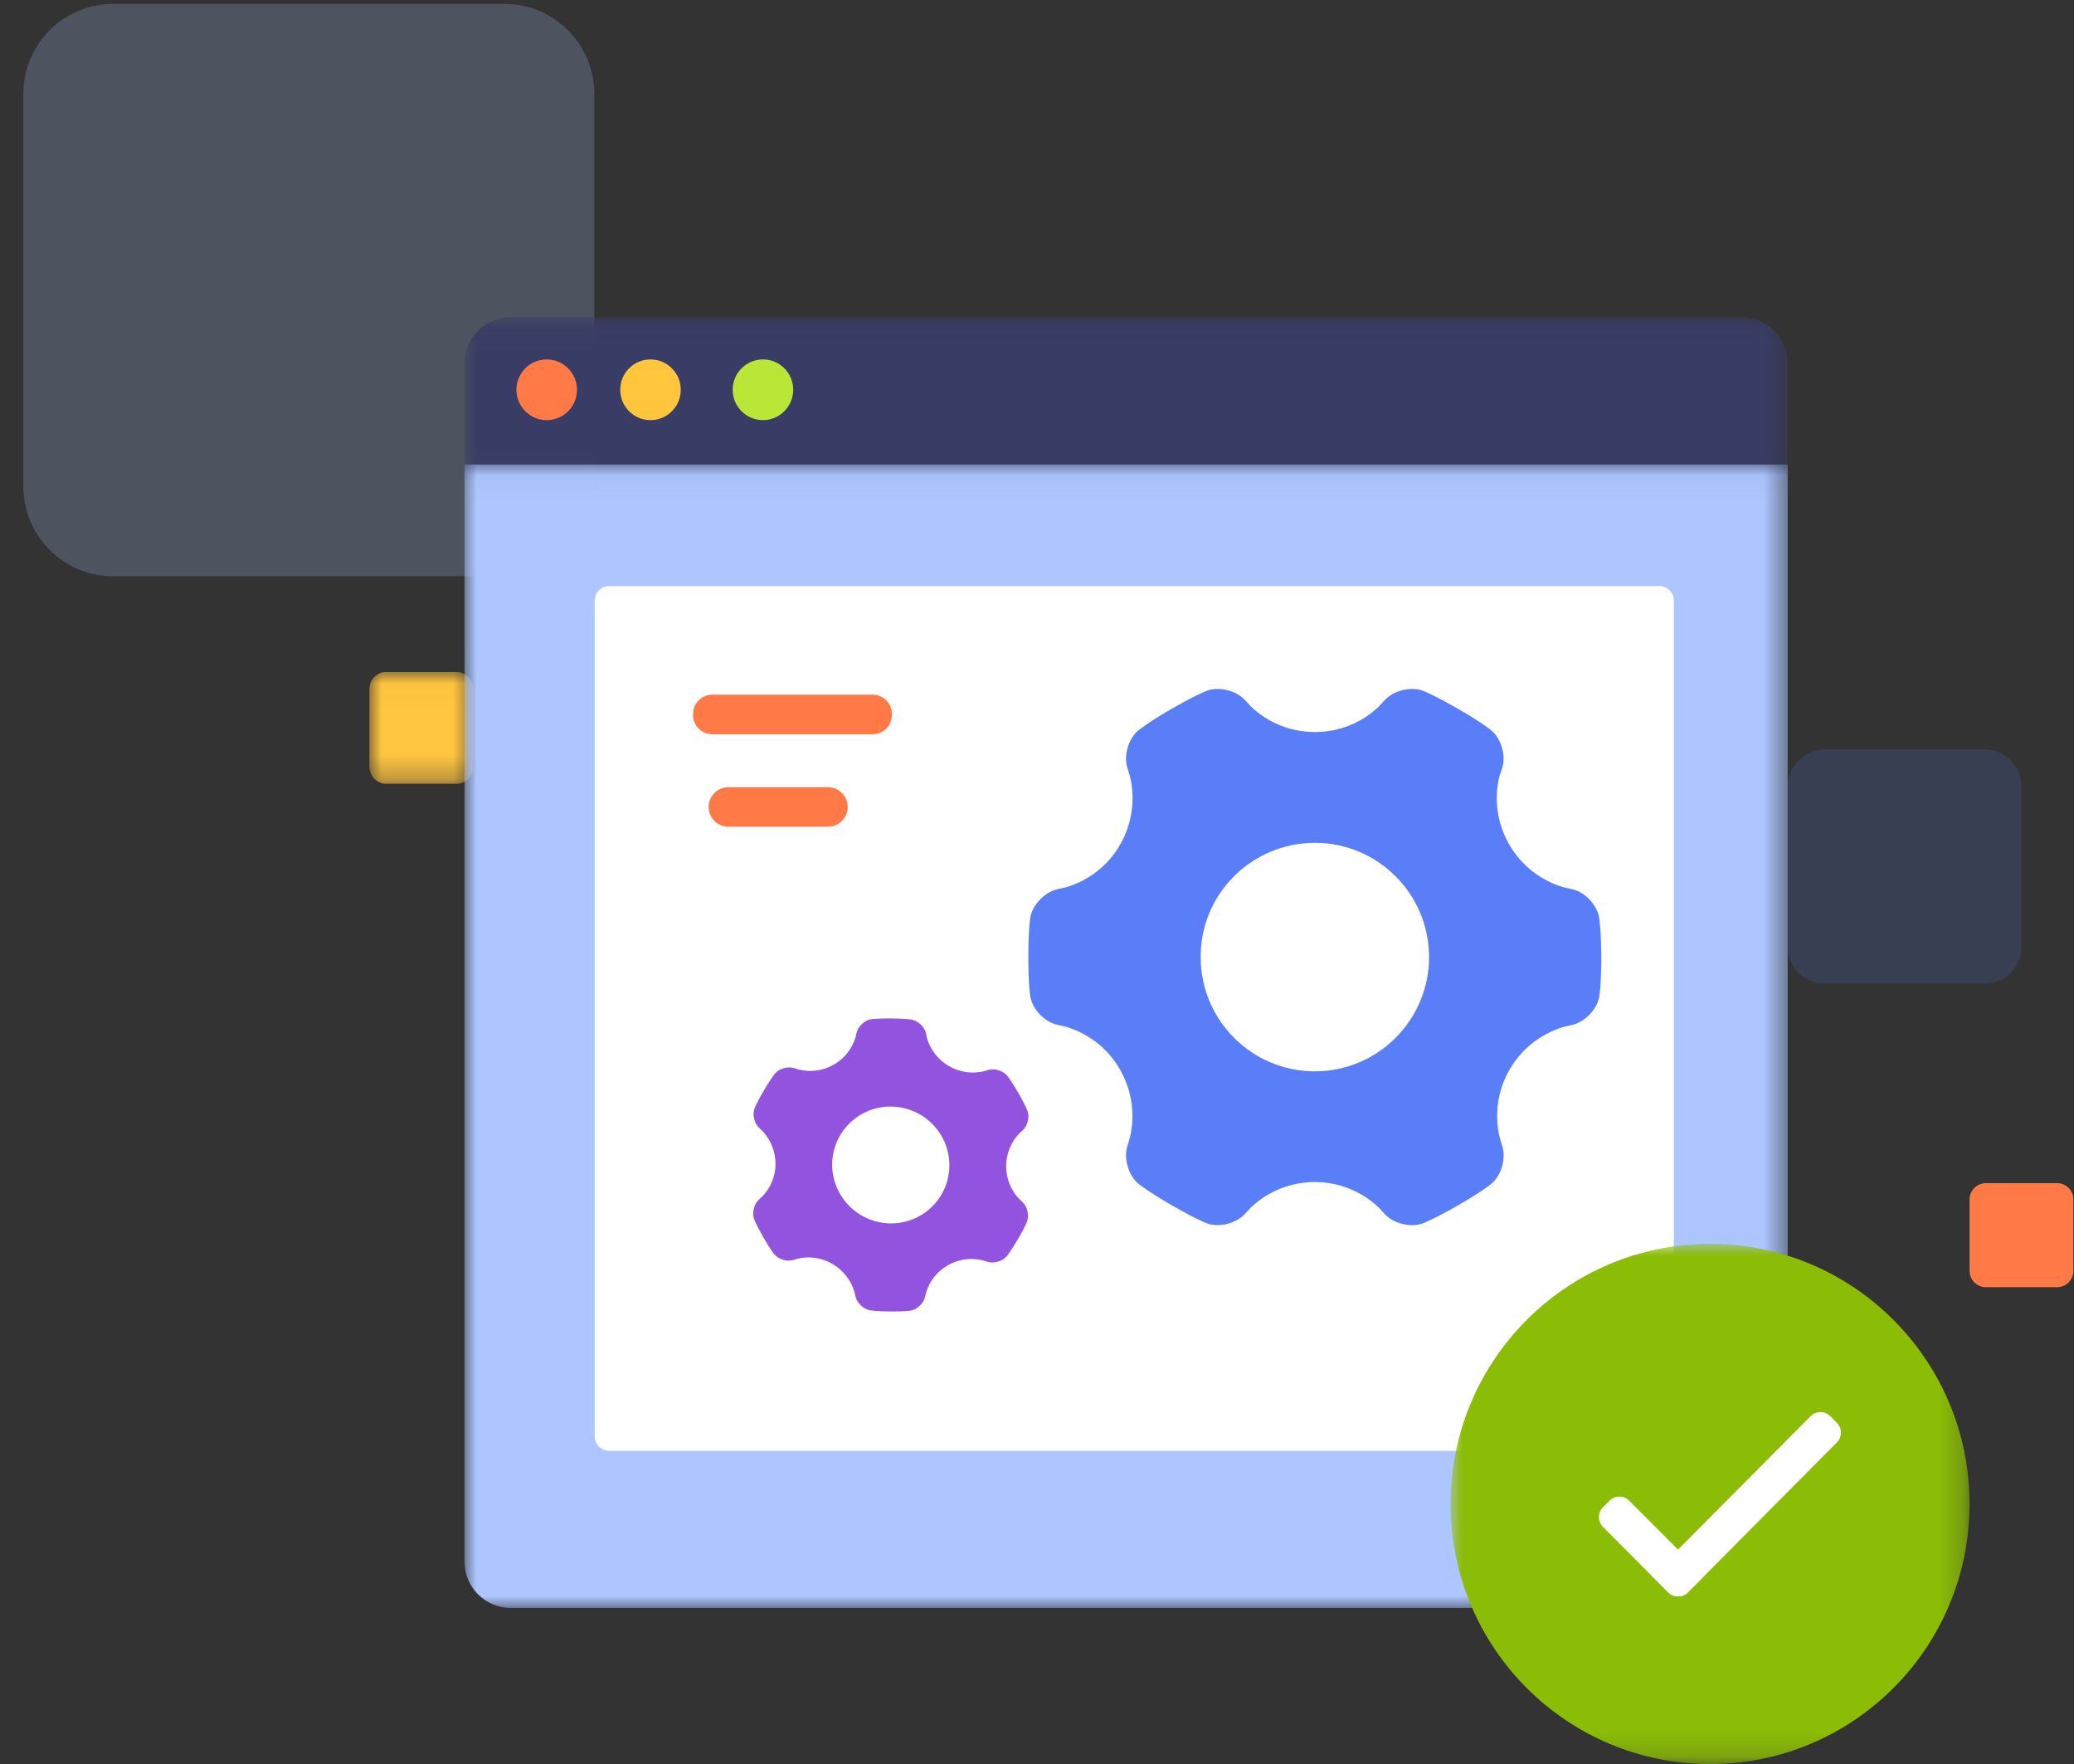<?xml version="1.0" encoding="UTF-8"?>
<!--
 - Copyright (c) 2024 OceanBase.
 -
 - Licensed under the Apache License, Version 2.0 (the "License");
 - you may not use this file except in compliance with the License.
 - You may obtain a copy of the License at
 -
 -     http://www.apache.org/licenses/LICENSE-2.0
 -
 - Unless required by applicable law or agreed to in writing, software
 - distributed under the License is distributed on an "AS IS" BASIS,
 - WITHOUT WARRANTIES OR CONDITIONS OF ANY KIND, either express or implied.
 - See the License for the specific language governing permissions and
 - limitations under the License.
 -->

<svg width="87px" height="74px" viewBox="0 0 87 74" version="1.1" xmlns="http://www.w3.org/2000/svg" xmlns:xlink="http://www.w3.org/1999/xlink">
    <rect x="0" y="0" width="87" height="74" fill="#333333" stroke="none"/>
    <defs>
        <polygon id="path-1" points="1.10696238e-05 0.018 4.354 0.018 4.354 4.705 1.10696238e-05 4.705"></polygon>
        <polygon id="path-3" points="0 0.048 55.505 0.048 55.505 6.885 0 6.885"></polygon>
        <polygon id="path-5" points="0 0.044 55.505 0.044 55.505 48.002 0 48.002"></polygon>
        <polygon id="path-7" points="0 0 21.77 0 21.77 21.819 0 21.819"></polygon>
    </defs>
    <g id="L1-集群概览-吾笙" stroke="none" stroke-width="1" fill="none" fill-rule="evenodd">
        <g id="1.4-集群概览-创建集群-提交成功" transform="translate(-7, -14)">
            <g id="3.功能类/常用/设置成功">
                <g id="编组-7" transform="translate(7.981, 14.166)">
                    <path d="M82.282,41.093 L75.552,41.093 C74.709,41.093 74.019,40.401 74.019,39.556 L74.019,32.811 C74.019,31.966 74.709,31.274 75.552,31.274 L82.282,31.274 C83.125,31.274 83.816,31.966 83.816,32.811 L83.816,39.556 C83.816,40.401 83.125,41.093 82.282,41.093" id="Fill-1" fill="#597EF7" opacity="0.163"></path>
                    <g id="分组" transform="translate(14.514, 28.001)">
                        <mask id="mask-2" fill="white">
                            <use xlink:href="#path-1"></use>
                        </mask>
                        <g id="Clip-4"></g>
                        <path d="M3.67,4.705 L0.684,4.705 C0.308,4.705 1.10696238e-05,4.376 1.10696238e-05,3.974 L1.10696238e-05,0.748 C1.10696238e-05,0.347 0.308,0.018 0.684,0.018 L3.67,0.018 C4.046,0.018 4.354,0.347 4.354,0.748 L4.354,3.974 C4.354,4.376 4.046,4.705 3.67,4.705" id="Fill-3" fill="#FFC540" mask="url(#mask-2)"></path>
                    </g>
                    <path d="M82.323,53.821 C81.946,53.821 81.638,53.515 81.638,53.141 L81.638,50.137 C81.638,49.763 81.946,49.457 82.323,49.457 L85.308,49.457 C85.685,49.457 85.993,49.763 85.993,50.137 L85.993,53.141 C85.993,53.515 85.685,53.821 85.308,53.821 L82.323,53.821 Z" id="Fill-5" fill="#FF7A46"></path>
                    <path d="M3.748,24.001 C1.687,24.001 0,22.311 0,20.244 L0,3.757 C0,1.691 1.687,0 3.748,0 L20.199,0 C22.261,0 23.947,1.691 23.947,3.757 L23.947,20.244 C23.947,22.311 22.261,24.001 20.199,24.001 L3.748,24.001 Z" id="Fill-7" fill="#ADC6FF" opacity="0.219"></path>
                    <g id="分组-copy" transform="translate(18.505, 13.009)">
                        <g id="分组" transform="translate(0, 0.082)">
                            <mask id="mask-4" fill="white">
                                <use xlink:href="#path-3"></use>
                            </mask>
                            <g id="Clip-2"></g>
                            <path d="M55.505,6.885 L-4.88394397e-05,6.885 L-4.88394397e-05,1.977 C-4.88394397e-05,0.912 0.875,0.048 1.954,0.048 L53.552,0.048 C54.631,0.048 55.505,0.912 55.505,1.977 L55.505,6.885 Z" id="Fill-1" fill="#393D65" mask="url(#mask-4)"></path>
                        </g>
                        <g id="分组" transform="translate(0, 6.264)">
                            <mask id="mask-6" fill="white">
                                <use xlink:href="#path-5"></use>
                            </mask>
                            <g id="Clip-4"></g>
                            <path d="M53.552,48.002 L1.954,48.002 C0.875,48.002 -4.88394397e-05,47.137 -4.88394397e-05,46.069 L-4.88394397e-05,0.044 L55.505,0.044 L55.505,46.069 C55.505,47.137 54.631,48.002 53.552,48.002" id="Fill-3" fill="#ADC6FF" mask="url(#mask-6)"></path>
                        </g>
                        <path d="M4.717,3.173 C4.717,3.876 4.148,4.446 3.447,4.446 C2.746,4.446 2.177,3.876 2.177,3.173 C2.177,2.47 2.746,1.9 3.447,1.9 C4.148,1.9 4.717,2.47 4.717,3.173" id="Fill-5" fill="#FF7A46"></path>
                        <path d="M9.071,3.173 C9.071,3.876 8.502,4.446 7.801,4.446 C7.1,4.446 6.531,3.876 6.531,3.173 C6.531,2.47 7.1,1.9 7.801,1.9 C8.502,1.9 9.071,2.47 9.071,3.173" id="Fill-7" fill="#FFC53D"></path>
                        <path d="M13.788,3.173 C13.788,3.876 13.219,4.446 12.518,4.446 C11.817,4.446 11.248,3.876 11.248,3.173 C11.248,2.47 11.817,1.9 12.518,1.9 C13.219,1.9 13.788,2.47 13.788,3.173" id="Fill-9" fill="#BAE637"></path>
                        <g id="分组-2" transform="translate(5.443, 11.356)">
                            <path d="M0.626,36.317 C0.29,36.317 0.017,36.046 0.017,35.713 L0.017,0.656 C0.017,0.322 0.29,0.051 0.626,0.051 L44.675,0.051 C45.012,0.051 45.284,0.322 45.284,0.656 L45.284,35.713 C45.284,36.046 45.012,36.317 44.675,36.317 L0.626,36.317 Z" id="Fill-11" fill="#FFFFFF"></path>
                            <path d="M30.227,20.403 C27.584,20.403 25.436,18.258 25.436,15.606 C25.427,12.971 27.568,10.828 30.218,10.818 C30.221,10.818 30.224,10.818 30.227,10.818 C32.869,10.818 35.017,12.963 35.017,15.613 C35.013,18.258 32.869,20.401 30.227,20.403 M42.149,13.938 C42.056,13.415 41.552,12.881 41.027,12.766 L40.635,12.676 C39.683,12.389 38.877,11.752 38.382,10.895 C37.881,10.028 37.733,9.005 37.967,8.033 L38.09,7.666 C38.248,7.157 38.044,6.453 37.634,6.106 C37.634,6.106 37.266,5.795 36.232,5.198 C35.194,4.603 34.75,4.437 34.75,4.437 C34.245,4.252 33.539,4.43 33.17,4.821 L32.898,5.112 C32.18,5.796 31.223,6.175 30.229,6.171 C29.229,6.174 28.268,5.791 27.546,5.103 L27.285,4.82 C26.921,4.429 26.211,4.255 25.705,4.437 C25.705,4.437 25.254,4.603 24.218,5.198 C23.18,5.799 22.815,6.11 22.815,6.11 C22.406,6.455 22.202,7.151 22.36,7.666 L22.473,8.038 C22.704,9.008 22.556,10.029 22.058,10.895 C21.563,11.759 20.751,12.399 19.791,12.681 L19.415,12.766 C18.898,12.885 18.389,13.412 18.293,13.938 C18.293,13.938 18.207,14.41 18.207,15.608 C18.207,16.805 18.293,17.276 18.293,17.276 C18.386,17.804 18.889,18.333 19.415,18.448 L19.783,18.533 C20.744,18.815 21.558,19.457 22.052,20.325 C22.569,21.225 22.693,22.25 22.467,23.186 L22.36,23.549 C22.202,24.058 22.406,24.762 22.817,25.11 C22.817,25.11 23.185,25.42 24.218,26.017 C25.256,26.615 25.702,26.778 25.702,26.778 C26.205,26.963 26.912,26.785 27.282,26.394 L27.54,26.116 C29.042,24.687 31.409,24.688 32.91,26.119 L33.168,26.398 C33.532,26.788 34.242,26.963 34.748,26.781 C34.748,26.781 35.199,26.615 36.237,26.02 C37.273,25.423 37.637,25.113 37.637,25.113 C38.047,24.769 38.251,24.067 38.093,23.552 L37.981,23.176 C37.748,22.209 37.896,21.191 38.395,20.329 C38.892,19.465 39.705,18.823 40.665,18.537 L41.034,18.452 C41.551,18.333 42.06,17.806 42.156,17.28 C42.156,17.28 42.242,16.808 42.242,15.612 C42.233,14.413 42.149,13.938 42.149,13.938" id="Fill-13" fill="#597EF7"></path>
                            <path d="M13.659,26.463 C12.482,27.129 10.98,26.714 10.305,25.534 C9.63,24.363 10.037,22.87 11.215,22.199 L11.219,22.197 C12.395,21.532 13.898,21.946 14.572,23.126 C15.244,24.304 14.835,25.798 13.659,26.463 M17.321,20.585 C17.146,20.376 16.786,20.264 16.523,20.346 L16.325,20.404 C15.829,20.516 15.308,20.435 14.869,20.178 C14.425,19.919 14.099,19.5 13.956,19.009 L13.917,18.814 C13.858,18.548 13.588,18.286 13.316,18.234 C13.316,18.234 13.073,18.189 12.461,18.183 C11.848,18.18 11.608,18.218 11.608,18.218 C11.336,18.262 11.067,18.519 11.002,18.786 L10.955,18.984 C10.809,19.469 10.48,19.879 10.037,20.127 C9.592,20.38 9.067,20.452 8.571,20.327 L8.382,20.267 C8.12,20.184 7.76,20.286 7.581,20.494 C7.581,20.494 7.423,20.681 7.113,21.207 C6.804,21.736 6.72,21.966 6.72,21.966 C6.627,22.222 6.713,22.583 6.914,22.773 L7.059,22.91 C7.409,23.284 7.603,23.776 7.602,24.286 C7.602,24.796 7.403,25.285 7.047,25.652 L6.901,25.785 C6.702,25.968 6.609,26.331 6.7,26.589 C6.7,26.589 6.782,26.821 7.087,27.354 C7.392,27.887 7.55,28.075 7.55,28.075 C7.726,28.287 8.085,28.395 8.348,28.314 L8.533,28.26 C9.033,28.143 9.559,28.224 10,28.486 C10.459,28.757 10.776,29.182 10.913,29.656 L10.958,29.844 C11.017,30.11 11.287,30.372 11.558,30.424 C11.558,30.424 11.801,30.47 12.414,30.475 C13.028,30.48 13.268,30.44 13.268,30.44 C13.539,30.396 13.809,30.139 13.873,29.872 L13.918,29.683 C14.223,28.669 15.277,28.074 16.309,28.333 L16.495,28.392 C16.756,28.474 17.117,28.373 17.296,28.165 C17.296,28.165 17.454,27.978 17.765,27.452 C18.074,26.925 18.157,26.695 18.157,26.695 C18.252,26.439 18.164,26.075 17.963,25.886 L17.817,25.747 C17.467,25.375 17.274,24.884 17.277,24.375 C17.278,23.865 17.476,23.375 17.831,23.006 L17.974,22.875 C18.173,22.692 18.266,22.329 18.175,22.071 C18.175,22.071 18.093,21.839 17.788,21.307 C17.479,20.775 17.321,20.585 17.321,20.585" id="Fill-15" fill="#9254DE"></path>
                            <path d="M11.682,6.264 L4.945,6.264 C4.505,6.264 4.145,5.906 4.145,5.469 L4.145,5.402 C4.145,4.964 4.505,4.606 4.945,4.606 L11.682,4.606 C12.122,4.606 12.483,4.964 12.483,5.402 L12.483,5.469 C12.483,5.906 12.122,6.264 11.682,6.264" id="Fill-17" fill="#FF7A46"></path>
                            <path d="M9.798,10.143 L5.629,10.143 C5.169,10.143 4.796,9.772 4.796,9.314 C4.796,8.856 5.169,8.485 5.629,8.485 L9.798,8.485 C10.258,8.485 10.632,8.856 10.632,9.314 C10.632,9.772 10.258,10.143 9.798,10.143" id="Fill-19" fill="#FF7A46"></path>
                        </g>
                    </g>
                    <g id="分组" transform="translate(59.868, 52.003)">
                        <g>
                            <mask id="mask-8" fill="white">
                                <use xlink:href="#path-7"></use>
                            </mask>
                            <g id="Clip-2"></g>
                            <path d="M10.885,-2.4351873e-06 C4.873,-2.4351873e-06 0,4.884 0,10.91 C0,16.935 4.873,21.819 10.885,21.819 C16.897,21.819 21.77,16.935 21.77,10.91 C21.77,4.884 16.897,-2.4351873e-06 10.885,-2.4351873e-06" id="Fill-1" fill="#8BBC06" mask="url(#mask-8)"></path>
                        </g>
                        <path d="M9.131,14.616 L8.444,13.927 L15.103,7.228 C15.331,7 15.7,7 15.928,7.228 L16.203,7.504 C16.431,7.732 16.431,8.102 16.203,8.33 L9.956,14.616 C9.728,14.844 9.359,14.844 9.131,14.616" id="Fill-3" fill="#FFFFFF"></path>
                        <path d="M10.642,13.927 L9.955,14.616 C9.727,14.844 9.358,14.844 9.13,14.616 L6.393,11.873 C6.166,11.645 6.166,11.275 6.393,11.046 L6.668,10.771 C6.896,10.543 7.265,10.543 7.493,10.771 L10.642,13.927 Z" id="Fill-5" fill="#FFFFFF"></path>
                    </g>
                </g>
            </g>
        </g>
    </g>
</svg>